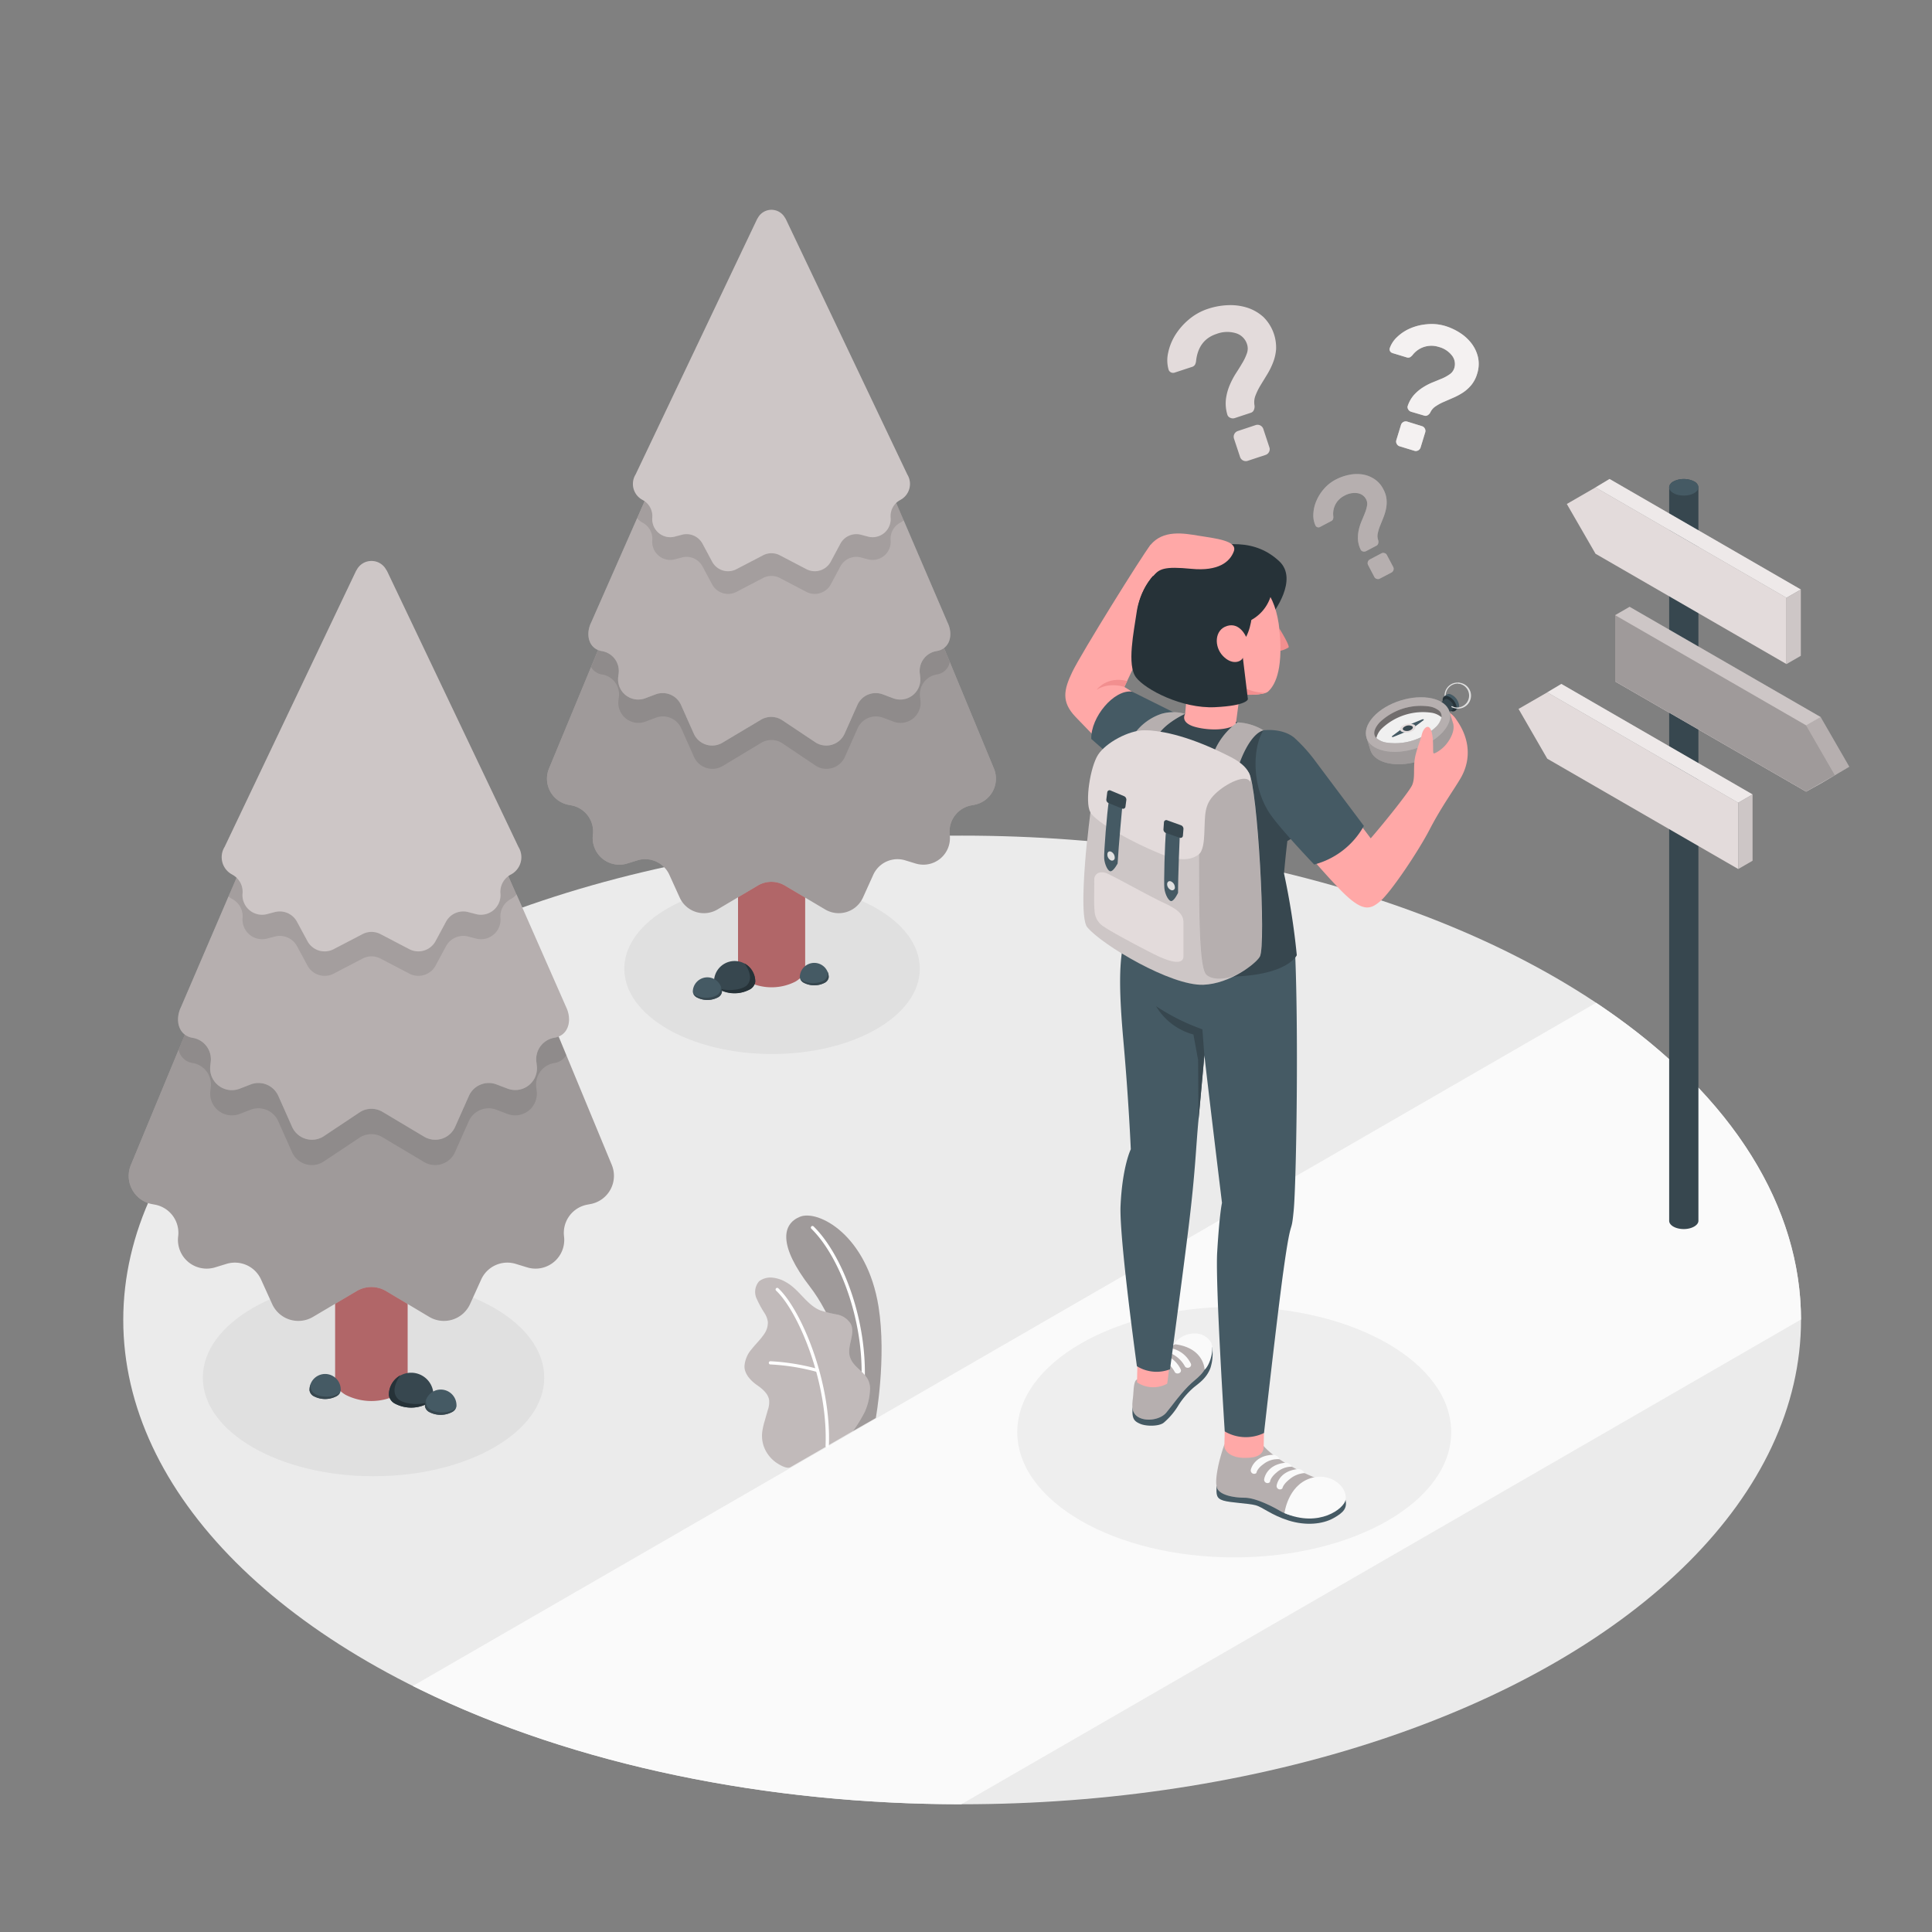 <svg xmlns="http://www.w3.org/2000/svg" viewBox="0 0 500 500"><rect x="0" y="0" width="500" height="500" fill="#808080" stroke="none"/><g id="freepik--Floor--inject-38"><g id="freepik--floor--inject-38"><ellipse id="freepik--floor--inject-38" cx="249" cy="341.6" rx="217.1" ry="125.34" style="fill:#ebebeb"></ellipse><path id="freepik--Road--inject-38" d="M466.1,341.48c-.05-28.74-17.12-57.47-51.2-80.73l-1.83-1.23L106.83,436.33h0l1.89.93C149,457,198.9,466.91,248.78,466.94Z" style="fill:#fafafa"></path></g></g><g id="freepik--Shadows--inject-38"><ellipse id="freepik--Shadow--inject-38" cx="199.81" cy="250.7" rx="38.24" ry="22.08" style="fill:#e0e0e0"></ellipse><ellipse id="freepik--shadow--inject-38" cx="319.42" cy="370.63" rx="56.15" ry="32.42" style="opacity:0.05"></ellipse><ellipse id="freepik--shadow--inject-38" cx="96.67" cy="356.54" rx="44.18" ry="25.51" style="fill:#e0e0e0"></ellipse></g><g id="freepik--Trees--inject-38"><g id="freepik--Pine--inject-38"><path d="M191,143.5v107c0,1.28.85,2.57,2.55,3.55a13.62,13.62,0,0,0,12.28,0c1.7-1,2.55-2.27,2.55-3.55v-107Z" style="fill:#b16668"></path><path d="M257.21,198.86,203.4,68.9h-7.5l-53.82,130a6.89,6.89,0,0,0,5,9.38l.88.17a6.87,6.87,0,0,1,5.48,7.6h0a6.89,6.89,0,0,0,8.85,7.43l2.66-.82a6.87,6.87,0,0,1,8.28,3.73l2.68,5.9a6.88,6.88,0,0,0,9.77,3.08l10.44-6.19a6.85,6.85,0,0,1,7,0l10.44,6.19a6.88,6.88,0,0,0,9.77-3.08l2.67-5.9a6.88,6.88,0,0,1,8.29-3.73l2.66.81a6.87,6.87,0,0,0,8.84-7.42h0a6.89,6.89,0,0,1,5.49-7.6l.88-.17A6.88,6.88,0,0,0,257.21,198.86Z" style="fill:#E3DBDB"></path><path d="M257.21,198.86,203.4,68.9h-7.5l-53.82,130a6.89,6.89,0,0,0,5,9.38l.88.17a6.87,6.87,0,0,1,5.48,7.6h0a6.89,6.89,0,0,0,8.85,7.43l2.66-.82a6.87,6.87,0,0,1,8.28,3.73l2.68,5.9a6.88,6.88,0,0,0,9.77,3.08l10.44-6.19a6.85,6.85,0,0,1,7,0l10.44,6.19a6.88,6.88,0,0,0,9.77-3.08l2.67-5.9a6.88,6.88,0,0,1,8.29-3.73l2.66.81a6.87,6.87,0,0,0,8.84-7.42h0a6.89,6.89,0,0,1,5.49-7.6l.88-.17A6.88,6.88,0,0,0,257.21,198.86Z" style="opacity:0.3"></path><path d="M189.89,83.42l6-13.66h7.5l9.94,23.15,32.48,78.43a4,4,0,0,1-3.39,3.22h0a5.2,5.2,0,0,0-4.32,5.73l.11,1a5.19,5.19,0,0,1-7,5.46l-2.66-1a5.2,5.2,0,0,0-6.6,2.74l-3.3,7.41a5.22,5.22,0,0,1-7.42,2.35l-8.92-6a5.2,5.2,0,0,0-5.33,0l-9.95,6a5.22,5.22,0,0,1-7.42-2.35l-3.3-7.41a5.2,5.2,0,0,0-6.6-2.74l-2.66,1a5.2,5.2,0,0,1-7-5.46l.12-1a5.2,5.2,0,0,0-4.32-5.73,3.92,3.92,0,0,1-2.88-1.92Z" style="opacity:0.1"></path><path d="M245.21,161.08,203.4,63.71h-7.5L153,161.08c-1.54,3.13-.66,6.86,2.79,7.43a5.2,5.2,0,0,1,4.32,5.73l-.12,1a5.21,5.21,0,0,0,7,5.47l2.66-1a5.2,5.2,0,0,1,6.6,2.74l3.3,7.41a5.2,5.2,0,0,0,7.42,2.35l9.95-5.94a5.2,5.2,0,0,1,5.33,0l8.92,5.94a5.2,5.2,0,0,0,7.42-2.35l3.3-7.41a5.2,5.2,0,0,1,6.6-2.74l2.66,1a5.2,5.2,0,0,0,7-5.47l-.11-1a5.21,5.21,0,0,1,4.32-5.74h0C245.88,167.94,246.76,164.21,245.21,161.08Z" style="fill:#E3DBDB"></path><path d="M245.21,161.08,203.4,63.71h-7.5L153,161.08c-1.54,3.13-.66,6.86,2.79,7.43a5.2,5.2,0,0,1,4.32,5.73l-.12,1a5.21,5.21,0,0,0,7,5.47l2.66-1a5.2,5.2,0,0,1,6.6,2.74l3.3,7.41a5.2,5.2,0,0,0,7.42,2.35l9.95-5.94a5.2,5.2,0,0,1,5.33,0l8.92,5.94a5.2,5.2,0,0,0,7.42-2.35l3.3-7.41a5.2,5.2,0,0,1,6.6-2.74l2.66,1a5.2,5.2,0,0,0,7-5.47l-.11-1a5.21,5.21,0,0,1,4.32-5.74h0C245.88,167.94,246.76,164.21,245.21,161.08Z" style="opacity:0.2"></path><path d="M195.9,63.71h7.5l30.47,70.95a4.25,4.25,0,0,1-.77.54l-.23.13a4.72,4.72,0,0,0-2.38,4.49h0a4.68,4.68,0,0,1-5.86,4.93l-1.82-.48a4.68,4.68,0,0,0-5.32,2.32L215,151.24a4.7,4.7,0,0,1-6.3,1.94l-6.88-3.6a4.69,4.69,0,0,0-4.34,0l-6.88,3.6a4.7,4.7,0,0,1-6.3-1.94l-2.49-4.65a4.69,4.69,0,0,0-5.33-2.32l-1.81.48a4.68,4.68,0,0,1-5.86-4.93,4.69,4.69,0,0,0-2.38-4.48l-.23-.13a4.73,4.73,0,0,1-1.29-1.09Z" style="opacity:0.1"></path><path d="M234.8,122.78,203.37,56.71l-.25-.4a4,4,0,0,0-6.94,0l-.25.41L164.5,122.78a4.68,4.68,0,0,0,1.7,6.55l.23.13a4.7,4.7,0,0,1,2.38,4.48,4.68,4.68,0,0,0,5.86,4.93l1.81-.48a4.7,4.7,0,0,1,5.33,2.32l2.49,4.65a4.69,4.69,0,0,0,6.3,1.94l6.88-3.59a4.69,4.69,0,0,1,4.34,0l6.88,3.59a4.69,4.69,0,0,0,6.3-1.94l2.49-4.65a4.69,4.69,0,0,1,5.32-2.32l1.82.48a4.68,4.68,0,0,0,5.86-4.93h0a4.7,4.7,0,0,1,2.38-4.48l.23-.13A4.68,4.68,0,0,0,234.8,122.78Z" style="fill:#E3DBDB"></path><path d="M234.8,122.78,203.37,56.71l-.25-.4a4,4,0,0,0-6.94,0l-.25.41L164.5,122.78a4.68,4.68,0,0,0,1.7,6.55l.23.13a4.7,4.7,0,0,1,2.38,4.48,4.68,4.68,0,0,0,5.86,4.93l1.81-.48a4.7,4.7,0,0,1,5.33,2.32l2.49,4.65a4.69,4.69,0,0,0,6.3,1.94l6.88-3.59a4.69,4.69,0,0,1,4.34,0l6.88,3.59a4.69,4.69,0,0,0,6.3-1.94l2.49-4.65a4.69,4.69,0,0,1,5.32-2.32l1.82.48a4.68,4.68,0,0,0,5.86-4.93h0a4.7,4.7,0,0,1,2.38-4.48l.23-.13A4.68,4.68,0,0,0,234.8,122.78Z" style="opacity:0.1"></path><path d="M195.46,253.82a5.34,5.34,0,0,0-10.67,0v.3a2.73,2.73,0,0,0,1.56,2,8.37,8.37,0,0,0,7.55,0,2.75,2.75,0,0,0,1.56-2v-.3Z" style="fill:#37474f"></path><path d="M193.9,256.15a2.75,2.75,0,0,0,1.56-2v-.3a5.33,5.33,0,0,0-2.78-4.53c0,.06,2.66,3.35.72,5.55-1.34,1.52-6,1.8-8,.6a3.61,3.61,0,0,0,.92.71A8.37,8.37,0,0,0,193.9,256.15Z" style="fill:#263238"></path><path d="M186.83,256.51a3.77,3.77,0,0,0-7.53,0v.21a1.93,1.93,0,0,0,1.1,1.43,5.89,5.89,0,0,0,5.33,0,1.93,1.93,0,0,0,1.1-1.43.41.41,0,0,0,0-.11A.34.34,0,0,0,186.83,256.51Z" style="fill:#455a64"></path><path d="M185.73,258.15a1.93,1.93,0,0,0,1.1-1.43.41.41,0,0,0,0-.11.34.34,0,0,0,0-.1,3.71,3.71,0,0,0-.25-1.25c.09,1.61-.67,2.59-3.05,2.9s-3.94-.71-4.14-1.08a2.14,2.14,0,0,0,1,1.07A5.89,5.89,0,0,0,185.73,258.15Z" style="fill:#37474f"></path><path d="M214.46,252.74a3.74,3.74,0,0,0-7.47,0,.34.34,0,0,0,0,.1.41.41,0,0,0,0,.11,1.88,1.88,0,0,0,1.09,1.42,5.87,5.87,0,0,0,5.29,0,1.91,1.91,0,0,0,1.09-1.42v-.21Z" style="fill:#455a64"></path><path d="M213.37,254.37a1.91,1.91,0,0,0,1.09-1.42v-.21a3.6,3.6,0,0,0-.25-1.24c.09,1.6-.67,2.57-3,2.87s-3.91-.7-4.11-1.06a2.16,2.16,0,0,0,1,1.06A5.87,5.87,0,0,0,213.37,254.37Z" style="fill:#37474f"></path></g><g id="freepik--pine--inject-38"><path d="M105.5,241.57V357.16c0,1.39-.92,2.78-2.75,3.84a14.72,14.72,0,0,1-13.28,0c-1.83-1.06-2.74-2.45-2.74-3.84V241.57Z" style="fill:#b16668"></path><path d="M33.91,301.4,92.06,161h8.1l58.16,140.46a7.43,7.43,0,0,1-5.42,10.13l-1,.19a7.44,7.44,0,0,0-5.93,8.21h0a7.43,7.43,0,0,1-9.56,8l-2.87-.88a7.43,7.43,0,0,0-9,4l-2.89,6.38a7.43,7.43,0,0,1-10.56,3.32L99.9,334.12a7.46,7.46,0,0,0-7.58,0L81,340.81a7.43,7.43,0,0,1-10.56-3.32l-2.89-6.38a7.43,7.43,0,0,0-9-4l-2.88.88a7.43,7.43,0,0,1-9.56-8h0a7.42,7.42,0,0,0-5.92-8.21l-1-.19A7.43,7.43,0,0,1,33.91,301.4Z" style="fill:#E3DBDB"></path><path d="M33.91,301.4,92.06,161h8.1l58.16,140.46a7.43,7.43,0,0,1-5.42,10.13l-1,.19a7.44,7.44,0,0,0-5.93,8.21h0a7.43,7.43,0,0,1-9.56,8l-2.87-.88a7.43,7.43,0,0,0-9,4l-2.89,6.38a7.43,7.43,0,0,1-10.56,3.32L99.9,334.12a7.46,7.46,0,0,0-7.58,0L81,340.81a7.43,7.43,0,0,1-10.56-3.32l-2.89-6.38a7.43,7.43,0,0,0-9-4l-2.88.88a7.43,7.43,0,0,1-9.56-8h0a7.42,7.42,0,0,0-5.92-8.21l-1-.19A7.43,7.43,0,0,1,33.91,301.4Z" style="opacity:0.3"></path><path d="M106.66,176.64l-6.5-14.76h-8.1l-10.74,25-35.1,84.76a4.32,4.32,0,0,0,3.66,3.47h0a5.63,5.63,0,0,1,4.67,6.2l-.12,1.08a5.62,5.62,0,0,0,7.58,5.9l2.87-1.1a5.63,5.63,0,0,1,7.14,3l3.56,8a5.61,5.61,0,0,0,8,2.54l9.65-6.42a5.6,5.6,0,0,1,5.75,0l10.77,6.42a5.62,5.62,0,0,0,8-2.54l3.56-8a5.63,5.63,0,0,1,7.14-3l2.87,1.1a5.62,5.62,0,0,0,7.58-5.9l-.12-1.08a5.63,5.63,0,0,1,4.67-6.2,4.22,4.22,0,0,0,3.11-2.07Z" style="opacity:0.1"></path><path d="M46.87,260.56,92.06,155.34h8.1l46.32,105.22c1.66,3.39.71,7.42-3,8a5.63,5.63,0,0,0-4.67,6.2l.12,1.07a5.62,5.62,0,0,1-7.58,5.9l-2.87-1.09a5.63,5.63,0,0,0-7.14,3l-3.56,8a5.63,5.63,0,0,1-8,2.54L99,287.75a5.6,5.6,0,0,0-5.75,0l-9.65,6.43a5.63,5.63,0,0,1-8-2.54l-3.56-8a5.63,5.63,0,0,0-7.14-3L62,281.76a5.62,5.62,0,0,1-7.58-5.9l.12-1.08a5.62,5.62,0,0,0-4.67-6.19h0C46.16,268,45.2,263.94,46.87,260.56Z" style="fill:#E3DBDB"></path><path d="M46.87,260.56,92.06,155.34h8.1l46.32,105.22c1.66,3.39.71,7.42-3,8a5.63,5.63,0,0,0-4.67,6.2l.12,1.07a5.62,5.62,0,0,1-7.58,5.9l-2.87-1.09a5.63,5.63,0,0,0-7.14,3l-3.56,8a5.63,5.63,0,0,1-8,2.54L99,287.75a5.6,5.6,0,0,0-5.75,0l-9.65,6.43a5.63,5.63,0,0,1-8-2.54l-3.56-8a5.63,5.63,0,0,0-7.14-3L62,281.76a5.62,5.62,0,0,1-7.58-5.9l.12-1.08a5.62,5.62,0,0,0-4.67-6.19h0C46.16,268,45.2,263.94,46.87,260.56Z" style="opacity:0.2"></path><path d="M100.16,155.34h-8.1L59.13,232a4.92,4.92,0,0,0,.83.58l.25.14a5.06,5.06,0,0,1,2.57,4.85h0a5.07,5.07,0,0,0,6.34,5.33l2-.52a5.05,5.05,0,0,1,5.75,2.5l2.7,5a5.05,5.05,0,0,0,6.8,2.09l7.44-3.88a5,5,0,0,1,4.69,0l7.43,3.88a5.07,5.07,0,0,0,6.81-2.09l2.69-5a5.07,5.07,0,0,1,5.76-2.5l2,.52a5.06,5.06,0,0,0,6.33-5.33,5.07,5.07,0,0,1,2.57-4.84l.26-.15a4.75,4.75,0,0,0,1.38-1.17Z" style="opacity:0.1"></path><path d="M58.13,219.18l34-71.4.26-.43a4.32,4.32,0,0,1,7.5,0l.28.44,34,71.39a5.07,5.07,0,0,1-1.83,7.08l-.26.14a5.07,5.07,0,0,0-2.57,4.84,5.06,5.06,0,0,1-6.33,5.33l-2-.52a5.07,5.07,0,0,0-5.76,2.5l-2.69,5a5.07,5.07,0,0,1-6.81,2.09l-7.43-3.88a5,5,0,0,0-4.69,0l-7.44,3.88a5.05,5.05,0,0,1-6.8-2.09l-2.7-5a5.05,5.05,0,0,0-5.75-2.5l-2,.52a5.07,5.07,0,0,1-6.34-5.33h0a5,5,0,0,0-2.57-4.84l-.25-.15A5.06,5.06,0,0,1,58.13,219.18Z" style="fill:#E3DBDB"></path><path d="M58.13,219.18l34-71.4.26-.43a4.32,4.32,0,0,1,7.5,0l.28.44,34,71.39a5.07,5.07,0,0,1-1.83,7.08l-.26.14a5.07,5.07,0,0,0-2.57,4.84,5.06,5.06,0,0,1-6.33,5.33l-2-.52a5.07,5.07,0,0,0-5.76,2.5l-2.69,5a5.07,5.07,0,0,1-6.81,2.09l-7.43-3.88a5,5,0,0,0-4.69,0l-7.44,3.88a5.05,5.05,0,0,1-6.8-2.09l-2.7-5a5.05,5.05,0,0,0-5.75-2.5l-2,.52a5.07,5.07,0,0,1-6.34-5.33h0a5,5,0,0,0-2.57-4.84l-.25-.15A5.06,5.06,0,0,1,58.13,219.18Z" style="opacity:0.1"></path><path d="M100.64,360.79a5.77,5.77,0,0,1,11.53,0v.32a3,3,0,0,1-1.68,2.2,9,9,0,0,1-8.16,0,3,3,0,0,1-1.69-2.2v-.32Z" style="fill:#37474f"></path><path d="M102.33,363.31a3,3,0,0,1-1.69-2.2v-.32a5.76,5.76,0,0,1,3-4.89c0,.05-2.87,3.61-.77,6,1.45,1.64,6.43,1.94,8.61.65a4.79,4.79,0,0,1-1,.77A9,9,0,0,1,102.33,363.31Z" style="fill:#263238"></path><path d="M110,363.69a4.07,4.07,0,0,1,8.14,0,.45.45,0,0,1,0,.11.49.49,0,0,1,0,.12,2.07,2.07,0,0,1-1.19,1.55,6.36,6.36,0,0,1-5.76,0,2.12,2.12,0,0,1-1.19-1.55v-.23Z" style="fill:#455a64"></path><path d="M111.15,365.47a2.12,2.12,0,0,1-1.19-1.55v-.23a4.06,4.06,0,0,1,.28-1.35c-.1,1.75.72,2.8,3.3,3.13s4.25-.76,4.47-1.16a2.33,2.33,0,0,1-1.1,1.16A6.36,6.36,0,0,1,111.15,365.47Z" style="fill:#37474f"></path><path d="M80.11,359.62a4,4,0,0,1,8.07,0,.61.61,0,0,1,0,.22A2,2,0,0,1,87,361.38a6.31,6.31,0,0,1-5.71,0,2.07,2.07,0,0,1-1.18-1.54.61.61,0,0,1,0-.22Z" style="fill:#455a64"></path><path d="M81.29,361.38a2.07,2.07,0,0,1-1.18-1.54.61.61,0,0,1,0-.22,3.9,3.9,0,0,1,.27-1.34c-.1,1.73.72,2.78,3.27,3.11s4.22-.76,4.44-1.16A2.33,2.33,0,0,1,87,361.38,6.31,6.31,0,0,1,81.29,361.38Z" style="fill:#37474f"></path></g><g id="freepik--Plants--inject-38"><path d="M220.8,370.33l5.86-3.35s2.81-15.48.71-28.79c-3-18.71-15.69-25.16-20.32-23.3s-5.71,7.4,2.64,18.21C214.62,339.48,221,353,220.8,370.33Z" style="fill:#E3DBDB"></path><path d="M220.8,370.33l5.86-3.35s2.81-15.48.71-28.79c-3-18.71-15.69-25.16-20.32-23.3s-5.71,7.4,2.64,18.21C214.62,339.48,221,353,220.8,370.33Z" style="opacity:0.3"></path><path d="M222.93,362.9h-.06a.42.42,0,0,1-.36-.47c2.42-17.52-4.62-36.71-12.54-44.44a.42.42,0,0,1,0-.59.41.41,0,0,1,.59,0c8.06,7.88,15.24,27.38,12.78,45.16A.43.43,0,0,1,222.93,362.9Z" style="fill:#fff"></path><path d="M204.55,379.71c-.92.54-2.83-.63-3.56-1.12a8.79,8.79,0,0,1-2.94-3.37,8.25,8.25,0,0,1-.73-5,18.43,18.43,0,0,1,.63-2.64c.24-.86.49-1.71.73-2.57a6.38,6.38,0,0,0,.38-2.59c-.22-1.75-1.78-3-3.2-4s-3.2-2.72-3.19-4.83a7.47,7.47,0,0,1,1.86-4.43c1-1.28,2.21-2.41,3.13-3.76a5.19,5.19,0,0,0,1.06-3.28,5.63,5.63,0,0,0-.71-2.05,28.89,28.89,0,0,1-2.25-4.11,4.17,4.17,0,0,1,.71-4.38,4.87,4.87,0,0,1,3.64-.9,8.36,8.36,0,0,1,3.38,1.19c3.35,1.86,5.27,5.84,8.83,7.27a32.89,32.89,0,0,0,4.3,1.05,5.34,5.34,0,0,1,3.56,2.44c1.3,2.61-1.12,5.82-.2,8.59.81,2.45,3.19,3.39,4.53,5.6a5.23,5.23,0,0,1,.62,3.21,15.5,15.5,0,0,1-1.35,5.42,38,38,0,0,1-3,4.89C220.75,370.38,204.7,379.63,204.55,379.71Z" style="fill:#E3DBDB"></path><path d="M204.55,379.71c-.92.54-2.83-.63-3.56-1.12a8.79,8.79,0,0,1-2.94-3.37,8.25,8.25,0,0,1-.73-5,18.43,18.43,0,0,1,.63-2.64c.24-.86.49-1.71.73-2.57a6.38,6.38,0,0,0,.38-2.59c-.22-1.75-1.78-3-3.2-4s-3.2-2.72-3.19-4.83a7.47,7.47,0,0,1,1.86-4.43c1-1.28,2.21-2.41,3.13-3.76a5.19,5.19,0,0,0,1.06-3.28,5.63,5.63,0,0,0-.71-2.05,28.89,28.89,0,0,1-2.25-4.11,4.17,4.17,0,0,1,.71-4.38,4.87,4.87,0,0,1,3.64-.9,8.36,8.36,0,0,1,3.38,1.19c3.35,1.86,5.27,5.84,8.83,7.27a32.89,32.89,0,0,0,4.3,1.05,5.34,5.34,0,0,1,3.56,2.44c1.3,2.61-1.12,5.82-.2,8.59.81,2.45,3.19,3.39,4.53,5.6a5.23,5.23,0,0,1,.62,3.21,15.5,15.5,0,0,1-1.35,5.42,38,38,0,0,1-3,4.89C220.75,370.38,204.7,379.63,204.55,379.71Z" style="opacity:0.15"></path><path d="M214.06,374.65h0a.43.43,0,0,1-.41-.44c.69-16.58-7.12-34.88-12.8-40.2a.41.41,0,0,1,0-.59.42.42,0,0,1,.59,0c5.8,5.43,13.77,24,13.07,40.85A.43.43,0,0,1,214.06,374.65Z" style="fill:#fff"></path><path d="M211.58,355.06a.32.32,0,0,1-.13,0,56.28,56.28,0,0,0-12-1.94.42.42,0,1,1,0-.83,57.29,57.29,0,0,1,12.24,2,.44.44,0,0,1,.28.53A.42.42,0,0,1,211.58,355.06Z" style="fill:#fff"></path></g></g><g id="freepik--Signals--inject-38"><g id="freepik--Signal--inject-38"><path d="M439.55,126.11a1.91,1.91,0,0,0-1.1-1.51,6,6,0,0,0-5.36,0,1.92,1.92,0,0,0-1.11,1.51h0V315.94c0,1.18,1.69,2.14,3.78,2.14s3.79-1,3.79-2.14h0V126.11Z" style="fill:#37474f"></path><ellipse cx="435.76" cy="126.11" rx="3.79" ry="2.15" style="fill:#455a64"></ellipse><polygon points="478.59 198.43 471.16 185.55 421.74 157.04 418 159.2 418 176.36 467.42 204.87 471.23 202.77 478.59 198.43" style="fill:#E3DBDB"></polygon><polygon points="418 159.2 467.42 187.71 474.85 200.58 467.42 204.87 418 176.36 418 159.2" style="fill:#E3DBDB"></polygon><g style="opacity:0.3"><polygon points="418 159.2 467.42 187.71 474.87 200.62 467.42 204.87 418 176.36 418 159.2"></polygon></g><polygon points="471.16 185.55 467.42 187.71 418 159.2 421.74 157.04 471.16 185.55" style="opacity:0.1"></polygon><polygon points="467.42 187.71 471.16 185.55 478.59 198.43 474.87 200.62 467.42 187.71" style="opacity:0.2"></polygon><polygon points="462.34 154.7 412.92 126.14 405.49 130.43 412.92 143.31 462.34 171.86 462.34 154.7" style="fill:#E3DBDB"></polygon><polygon points="412.92 126.14 416.55 123.96 466.05 152.56 462.34 154.7 412.92 126.14" style="fill:#E3DBDB"></polygon><g style="opacity:0.4"><polygon points="412.92 126.14 416.55 123.96 466.05 152.56 462.34 154.7 412.92 126.14" style="fill:#fff"></polygon></g><polygon points="466.05 169.72 462.34 171.86 462.34 154.7 466.05 152.56 466.05 169.72" style="fill:#E3DBDB"></polygon><polygon points="466.05 169.72 462.34 171.86 462.34 154.7 466.05 152.56 466.05 169.72" style="opacity:0.1"></polygon><polygon points="449.85 207.74 400.43 179.18 393 183.47 400.43 196.35 449.85 224.9 449.85 207.74" style="fill:#E3DBDB"></polygon><polygon points="400.43 179.18 404.07 177 453.56 205.6 449.85 207.74 400.43 179.18" style="fill:#E3DBDB"></polygon><g style="opacity:0.4"><polygon points="400.43 179.18 404.07 177 453.56 205.6 449.85 207.74 400.43 179.18" style="fill:#fff"></polygon></g><polygon points="453.56 222.76 449.85 224.9 449.85 207.74 453.56 205.6 453.56 222.76" style="fill:#E3DBDB"></polygon><polygon points="453.56 222.76 449.85 224.9 449.85 207.74 453.56 205.6 453.56 222.76" style="opacity:0.1"></polygon></g></g><g id="freepik--question-marks--inject-38"><g id="freepik--question-marks--inject-38"><path d="M312.66,79.91a18.53,18.53,0,0,1,5.19-.93,14.3,14.3,0,0,1,5,.67A11.38,11.38,0,0,1,327,82.07a11.11,11.11,0,0,1,3.25,8.31,11.9,11.9,0,0,1-.79,3.45,18.9,18.9,0,0,1-1.53,3.09c-.6,1-1.17,1.91-1.7,2.79a16,16,0,0,0-1.3,2.63,4.72,4.72,0,0,0-.27,2.55,2.18,2.18,0,0,1-.15,1.19,1.26,1.26,0,0,1-.83.76l-4.12,1.36a1.57,1.57,0,0,1-1.2-.09,1.27,1.27,0,0,1-.75-.89,10,10,0,0,1-.33-4,13.79,13.79,0,0,1,.95-3.5,20.22,20.22,0,0,1,1.62-3.1q.94-1.44,1.71-2.76a13,13,0,0,0,1.16-2.49,3.61,3.61,0,0,0,0-2.32,4.3,4.3,0,0,0-2.86-2.81,7.76,7.76,0,0,0-5.05.19q-4.6,1.52-5.25,6.85a3,3,0,0,1-.28,1.08,1.4,1.4,0,0,1-.9.63L304,96.43a1.23,1.23,0,0,1-.94-.05,1.18,1.18,0,0,1-.64-.75,8.79,8.79,0,0,1-.12-4.26,14.23,14.23,0,0,1,1.8-4.57,17,17,0,0,1,3.53-4.08A14.8,14.8,0,0,1,312.66,79.91ZM325,110a1.57,1.57,0,0,1,1.94,1l1.58,4.78a1.49,1.49,0,0,1-.09,1.17,1.52,1.52,0,0,1-.89.78l-4.66,1.54a1.57,1.57,0,0,1-1.95-1l-1.58-4.77a1.56,1.56,0,0,1,1-1.95Z" style="fill:#E3DBDB"></path><path d="M345.69,124.11a13,13,0,0,1,3.44-1.22,9.88,9.88,0,0,1,3.46-.11,7.78,7.78,0,0,1,3.09,1.19A6.79,6.79,0,0,1,358,126.6a7,7,0,0,1,.84,2.66,8.52,8.52,0,0,1-.14,2.43A13.39,13.39,0,0,1,358,134l-.84,2.09a11.87,11.87,0,0,0-.59,1.94,3.2,3.2,0,0,0,.11,1.77,1.47,1.47,0,0,1,0,.83.89.89,0,0,1-.48.61l-2.65,1.39a1.13,1.13,0,0,1-.83.08.86.86,0,0,1-.61-.53,6.8,6.8,0,0,1-.68-2.69,9.71,9.71,0,0,1,.25-2.49,13.37,13.37,0,0,1,.76-2.29c.31-.73.59-1.42.85-2.08a9.18,9.18,0,0,0,.51-1.82,2.61,2.61,0,0,0-.25-1.59,3,3,0,0,0-2.27-1.59,5.37,5.37,0,0,0-3.42.7,5.18,5.18,0,0,0-2.8,5.26,2,2,0,0,1-.07.77,1,1,0,0,1-.54.53l-2.83,1.49a.86.86,0,0,1-.65.07.83.83,0,0,1-.52-.44,6.15,6.15,0,0,1-.56-2.89,9.65,9.65,0,0,1,.71-3.31,11.57,11.57,0,0,1,1.94-3.18A10.34,10.34,0,0,1,345.69,124.11Zm11.81,19.1a1,1,0,0,1,.82-.07,1,1,0,0,1,.62.52l1.62,3.07a1.08,1.08,0,0,1,.07.81,1.09,1.09,0,0,1-.52.63l-3,1.57a1,1,0,0,1-.81.07,1,1,0,0,1-.63-.51l-1.61-3.08a1.07,1.07,0,0,1,.44-1.43Z" style="fill:#E3DBDB"></path><g style="opacity:0.2"><path d="M345.69,124.11a13,13,0,0,1,3.44-1.22,9.88,9.88,0,0,1,3.46-.11,7.78,7.78,0,0,1,3.09,1.19A6.79,6.79,0,0,1,358,126.6a7,7,0,0,1,.84,2.66,8.52,8.52,0,0,1-.14,2.43A13.39,13.39,0,0,1,358,134l-.84,2.09a11.87,11.87,0,0,0-.59,1.94,3.2,3.2,0,0,0,.11,1.77,1.47,1.47,0,0,1,0,.83.89.89,0,0,1-.48.61l-2.65,1.39a1.13,1.13,0,0,1-.83.08.86.86,0,0,1-.61-.53,6.8,6.8,0,0,1-.68-2.69,9.71,9.71,0,0,1,.25-2.49,13.37,13.37,0,0,1,.76-2.29c.31-.73.59-1.42.85-2.08a9.18,9.18,0,0,0,.51-1.82,2.61,2.61,0,0,0-.25-1.59,3,3,0,0,0-2.27-1.59,5.37,5.37,0,0,0-3.42.7,5.18,5.18,0,0,0-2.8,5.26,2,2,0,0,1-.07.77,1,1,0,0,1-.54.53l-2.83,1.49a.86.86,0,0,1-.65.07.83.83,0,0,1-.52-.44,6.15,6.15,0,0,1-.56-2.89,9.65,9.65,0,0,1,.71-3.31,11.57,11.57,0,0,1,1.94-3.18A10.34,10.34,0,0,1,345.69,124.11Zm11.81,19.1a1,1,0,0,1,.82-.07,1,1,0,0,1,.62.52l1.62,3.07a1.08,1.08,0,0,1,.07.81,1.09,1.09,0,0,1-.52.63l-3,1.57a1,1,0,0,1-.81.07,1,1,0,0,1-.63-.51l-1.61-3.08a1.07,1.07,0,0,1,.44-1.43Z"></path></g><path d="M368,110.29a1.21,1.21,0,0,1,.74.61,1.24,1.24,0,0,1,.1,1l-1.2,3.93a1.29,1.29,0,0,1-1.58.84l-3.84-1.17a1.23,1.23,0,0,1-.74-.62,1.2,1.2,0,0,1-.1-1l1.2-3.93a1.23,1.23,0,0,1,.62-.74,1.24,1.24,0,0,1,1-.1Zm6-25.93a15.2,15.2,0,0,1,3.91,1.83,11.55,11.55,0,0,1,3,2.8,9.34,9.34,0,0,1,1.62,3.57,8.23,8.23,0,0,1-.24,4.15,8.34,8.34,0,0,1-1.51,2.93,10.08,10.08,0,0,1-2.15,1.94,16.63,16.63,0,0,1-2.49,1.34L373.66,104a12.33,12.33,0,0,0-2.1,1.14,3.75,3.75,0,0,0-1.39,1.58,1.77,1.77,0,0,1-.66.72,1,1,0,0,1-.91.12l-3.4-1a1.29,1.29,0,0,1-.76-.62,1.06,1.06,0,0,1-.08-1,8.26,8.26,0,0,1,1.67-2.83,11.29,11.29,0,0,1,2.29-1.89,15.31,15.31,0,0,1,2.55-1.3c.87-.35,1.68-.7,2.44-1a11.11,11.11,0,0,0,1.95-1.11,3,3,0,0,0,1.11-1.55,3.53,3.53,0,0,0-.58-3.22,6.33,6.33,0,0,0-3.46-2.26,6.15,6.15,0,0,0-6.75,2.09,2.71,2.71,0,0,1-.69.6,1.23,1.23,0,0,1-.91,0l-3.62-1.1a1.12,1.12,0,0,1-.61-.48,1,1,0,0,1-.07-.81,7.2,7.2,0,0,1,1.94-2.9,11.44,11.44,0,0,1,3.36-2.2,13.79,13.79,0,0,1,4.28-1.06A12.26,12.26,0,0,1,374,84.36Z" style="fill:#E3DBDB"></path><g style="opacity:0.6"><path d="M368,110.29a1.21,1.21,0,0,1,.74.61,1.24,1.24,0,0,1,.1,1l-1.2,3.93a1.29,1.29,0,0,1-1.58.84l-3.84-1.17a1.23,1.23,0,0,1-.74-.62,1.2,1.2,0,0,1-.1-1l1.2-3.93a1.23,1.23,0,0,1,.62-.74,1.24,1.24,0,0,1,1-.1Zm6-25.93a15.2,15.2,0,0,1,3.91,1.83,11.55,11.55,0,0,1,3,2.8,9.34,9.34,0,0,1,1.62,3.57,8.23,8.23,0,0,1-.24,4.15,8.34,8.34,0,0,1-1.51,2.93,10.08,10.08,0,0,1-2.15,1.94,16.63,16.63,0,0,1-2.49,1.34L373.66,104a12.33,12.33,0,0,0-2.1,1.14,3.75,3.75,0,0,0-1.39,1.58,1.77,1.77,0,0,1-.66.72,1,1,0,0,1-.91.12l-3.4-1a1.29,1.29,0,0,1-.76-.62,1.06,1.06,0,0,1-.08-1,8.26,8.26,0,0,1,1.67-2.83,11.29,11.29,0,0,1,2.29-1.89,15.31,15.31,0,0,1,2.55-1.3c.87-.35,1.68-.7,2.44-1a11.11,11.11,0,0,0,1.95-1.11,3,3,0,0,0,1.11-1.55,3.53,3.53,0,0,0-.58-3.22,6.33,6.33,0,0,0-3.46-2.26,6.15,6.15,0,0,0-6.75,2.09,2.71,2.71,0,0,1-.69.6,1.23,1.23,0,0,1-.91,0l-3.62-1.1a1.12,1.12,0,0,1-.61-.48,1,1,0,0,1-.07-.81,7.2,7.2,0,0,1,1.94-2.9,11.44,11.44,0,0,1,3.36-2.2,13.79,13.79,0,0,1,4.28-1.06A12.26,12.26,0,0,1,374,84.36Z" style="fill:#fff"></path></g></g></g><g id="freepik--Character--inject-38"><g id="freepik--character--inject-38"><path d="M313.7,348.64a12,12,0,0,1-.44,5.39c-1.06,2.82-3.2,4.07-4.47,5.17a21.4,21.4,0,0,0-3.71,4.32,18.26,18.26,0,0,1-3.88,4.65c-1.2,1-4.52,1-6.11.32s-2.12-1.32-2-3.88,7.93-3.28,7.93-3.28Z" style="fill:#455a64"></path><path d="M294.28,357c-.67.24-.86,1.5-1,4-.12,1.9-1,4.66,1.62,5.91,2.09,1,5.47.44,6.94-1.33,1.82-2.19,3.06-4.13,5.65-6.81,2.25-2.32,4.56-3.07,5.63-7.77.69-3,.22-4.3-1.8-5.21-2.79-1.25-7.28,2.57-9.5,3.14C299.91,349.42,295,356.75,294.28,357Z" style="fill:#E3DBDB"></path><path d="M294.28,357c-.67.24-.86,1.5-1,4-.12,1.9-1,4.66,1.62,5.91,2.09,1,5.47.44,6.94-1.33,1.82-2.19,3.06-4.13,5.65-6.81,2.25-2.32,4.56-3.07,5.63-7.77.69-3,.22-4.3-1.8-5.21-2.79-1.25-7.28,2.57-9.5,3.14C299.91,349.42,295,356.75,294.28,357Z" style="opacity:0.2"></path><path d="M301.81,348.92l.38-.12a7.25,7.25,0,0,1,6,4.11c.36.84-.81,1.46-1.48.8a7.75,7.75,0,0,0-6-4.09A3.26,3.26,0,0,1,301.81,348.92Z" style="fill:#fafafa"></path><path d="M300,350.32a7.21,7.21,0,0,1,5.57,4.07c.36.83-.81,1.45-1.48.8a7.41,7.41,0,0,0-5-3.89C299.37,351,299.68,350.61,300,350.32Z" style="fill:#fafafa"></path><path d="M348.24,388.16c.39,2.14-.41,3.23-3.18,4.76s-7.1,2-11.6.58-6.63-3.43-8.5-3.94-6.53-.64-8.38-1.22-1.8-1.54-1.75-3.78Z" style="fill:#455a64"></path><path d="M316.87,373.82a51.23,51.23,0,0,0-1.46,5c-.42,1.86-1,5-.4,6.37s3.15,2.37,7.1,2.42c2.55,0,6.5,1.85,9.19,3.42s5.84,1.7,8.82,1.41c3.52-.35,7.2-2.31,7.79-3.75s.77-2.53-7.43-6.22c-.08,0-9.53-3.73-13.44-8.23Z" style="fill:#E3DBDB"></path><g style="opacity:0.2"><path d="M316.87,373.82a51.23,51.23,0,0,0-1.46,5c-.42,1.86-1,5-.4,6.37s3.15,2.37,7.1,2.42c2.55,0,6.5,1.85,9.19,3.42s5.84,1.7,8.82,1.41c3.52-.35,7.2-2.31,7.79-3.75s.77-2.53-7.43-6.22c-.08,0-9.53-3.73-13.44-8.23Z"></path></g><path d="M332.42,391.59s.85-7.09,6.66-9c5.26-1.73,9.73,2.22,9.16,5.57C347.85,390.42,341.4,395.42,332.42,391.59Z" style="fill:#fafafa"></path><path d="M337.65,381.23a6.73,6.73,0,0,0-4,1.67c-1.69,1.36-1.76,2.29-1.76,2.29a.87.87,0,0,1-1.49-.75s.46-3.57,5.19-4.21A1.94,1.94,0,0,1,337.65,381.23Z" style="fill:#fafafa"></path><path d="M334.38,379.58a5.88,5.88,0,0,0-4,1.5c-1.69,1.37-1.72,2.47-1.72,2.47a.87.87,0,0,1-1.49-.75s.45-3.58,5.18-4.21A1.92,1.92,0,0,1,334.38,379.58Z" style="fill:#fafafa"></path><path d="M331.14,377.65a5.89,5.89,0,0,0-4.1,1.22c-1.78,1.25-1.89,2.34-1.89,2.34a.88.88,0,0,1-1.44-.85s.71-3.53,5.47-3.85A1.92,1.92,0,0,1,331.14,377.65Z" style="fill:#fafafa"></path><path d="M294.36,352.93l-.1,4.82a7.55,7.55,0,0,0,7.78.36c.14-.29.63-5,.63-5Z" style="fill:#ffa8a7"></path><path d="M316.94,370.49s0,2.28-.08,3.59,1.47,3.28,5.47,3.22c2.8,0,4.78-.76,4.71-3.07l.07-3.33Z" style="fill:#ffa8a7"></path><path d="M290,312c.47-10.16,2.65-14.57,2.65-14.57s-.53-12.57-1.91-28c-2.1-23.45-.24-26.92,4.58-37.35,0,0,38.87-4.24,39.74,12.15,1.09,20.41.44,61.86-.25,69s-.54.54-2.58,15.08c-1.62,11.49-5.1,42.55-5.1,42.55a10.8,10.8,0,0,1-10.17-.41s-2.46-38.14-1.95-46.44c.61-10.13,1.24-12.7,1.24-12.7s-4-32.93-4.55-38.23c0,0-.83,9.45-1.52,16.64s-.76,13-2.57,27.84c-1.42,11.66-4.81,36.81-4.81,36.81a9.67,9.67,0,0,1-8.57-.8S289.61,320.17,290,312Z" style="fill:#455a64"></path><path d="M311.75,354.46s-.1-5.63-7.69-6.57l-.44.24a6.58,6.58,0,0,1,3.8-2.81c2.54-.63,4.52.06,5.81,1.8S313.09,353.39,311.75,354.46Z" style="fill:#fafafa"></path><path d="M311.68,273.12l-.5-6.73a54.54,54.54,0,0,1-12-6,16.13,16.13,0,0,0,9.68,7.34l1.21,6.61.1,15.45Z" style="fill:#37474f"></path><path d="M297.72,141.06c-2.13,2.66-17.88,28-20.18,32.77s-2.86,7.83.78,11.67c5.47,5.77,19.26,19.69,19.26,19.69l7.72-18.42-14.32-9,14-29.63Z" style="fill:#ffa8a7"></path><path d="M291,177.78s-3.92-1.38-7.19.74c0,0,2.58-3.64,7.92-2.27Z" style="fill:#f28f8f"></path><path d="M305.67,185.32,293,179c-4.67-.67-10.75,6.63-10.58,12.23l11.11,9.8Z" style="fill:#455a64"></path><path d="M307.51,175.93l-.8,8.81h0c-2,.62-1.63,3.41-.46,5.13l-.23,2.59,13,1.17,1.95-14.87Z" style="fill:#ffa8a7"></path><path d="M293.25,191.14c1.44-3.91,7.12-6.92,10.57-6.65l2.89.25c-.8,1.6.36,2.74,2.46,3.35,2.7.78,7.67,1.22,10.6-.51l.09-.75s5.53,1.58,7.16,2.19c4.58,1.72,6.09,2.61,10.83,14.92,2,5.27.78,10.73-4.68,13.71-.41,3.26-.87,8.39-.87,8.39a187.15,187.15,0,0,1,3.31,21.17s-2.88,6.53-22.83,5.43c-15.45-.85-22.64-8.67-22.64-8.67.38-3.79,2.78-9.84,7.7-21.26C292,206.29,291.11,197,293.25,191.14Z" style="fill:#37474f"></path><path d="M375.73,183h-.05a3.36,3.36,0,0,1,1.9-6.33.13.13,0,0,1,.12.15.12.12,0,0,1-.14.11,3.1,3.1,0,0,0-1.75,5.83.13.13,0,0,1,.05.18A.12.12,0,0,1,375.73,183Z" style="fill:#e0e0e0"></path><path d="M373.69,180.28l.76.94a3.89,3.89,0,0,0,1.42,1.76l.75.93.57-.45h0a1.1,1.1,0,0,0,.38-1.17,3.65,3.65,0,0,0-2.07-2.57,1.11,1.11,0,0,0-1.23.13h0Z" style="fill:#455a64"></path><path d="M375.45,184c1,.38,1.65-.16,1.49-1.2a3.67,3.67,0,0,0-2.08-2.56c-1-.38-1.64.16-1.48,1.2A3.65,3.65,0,0,0,375.45,184Z" style="fill:#263238"></path><path d="M372.93,181.76l2.09,2.59.89-.72h0a.81.81,0,0,0,.27-.84A2.61,2.61,0,0,0,374.7,181a.81.81,0,0,0-.88.08h0Z" style="fill:#37474f"></path><path d="M353.67,190.93l1,3.21h0v0h0c.51,1.57,2.06,2.82,4.52,3.36,5,1.09,11.74-1.05,15.16-4.79,1.7-1.86,2.25-3.77,1.77-5.35h0v0h0l-1-3.21-1.27.64a8.51,8.51,0,0,0-2.24-.81c-5-1.09-11.74,1.05-15.16,4.79a8.71,8.71,0,0,0-1.36,1.94Z" style="fill:#E3DBDB"></path><path d="M353.67,190.93l1,3.21h0v0h0c.51,1.57,2.06,2.82,4.52,3.36,5,1.09,11.74-1.05,15.16-4.79,1.7-1.86,2.25-3.77,1.77-5.35h0v0h0l-1-3.21-1.27.64a8.51,8.51,0,0,0-2.24-.81c-5-1.09-11.74,1.05-15.16,4.79a8.71,8.71,0,0,0-1.36,1.94Z" style="opacity:0.3"></path><path d="M376.88,183.36a3.38,3.38,0,0,1-1.2-.35.13.13,0,0,1-.05-.18.13.13,0,0,1,.18-.06,3,3,0,0,0,1.1.33,3.1,3.1,0,0,0,.65-6.16.12.12,0,0,1-.12-.14.13.13,0,0,1,.14-.12,3.36,3.36,0,1,1-.7,6.68Z" style="fill:#e0e0e0"></path><path d="M370.58,180.74c-4.95-1.1-11.74,1-15.17,4.79s-2.18,7.66,2.77,8.76,11.74-1.06,15.17-4.8S375.53,181.83,370.58,180.74Z" style="fill:#E3DBDB"></path><path d="M370.58,180.74c-4.95-1.1-11.74,1-15.17,4.79s-2.18,7.66,2.77,8.76,11.74-1.06,15.17-4.8S375.53,181.83,370.58,180.74Z" style="opacity:0.2"></path><path d="M357,187a15.41,15.41,0,0,1,13.09-4.14,5.24,5.24,0,0,1,2.36,1.08,1.83,1.83,0,0,1,.6,1.71,5.11,5.11,0,0,1-1.33,2.37,15.41,15.41,0,0,1-13.09,4.14,5.09,5.09,0,0,1-2.35-1.07l-.1-.09C354.88,189.64,356.32,187.76,357,187Z" style="fill:#E3DBDB"></path><path d="M357,187a15.41,15.41,0,0,1,13.09-4.14,5.24,5.24,0,0,1,2.36,1.08,1.83,1.83,0,0,1,.6,1.71,5.11,5.11,0,0,1-1.33,2.37,15.41,15.41,0,0,1-13.09,4.14,5.09,5.09,0,0,1-2.35-1.07l-.1-.09C354.88,189.64,356.32,187.76,357,187Z" style="opacity:0.5"></path><path d="M357.53,188.62a15.45,15.45,0,0,1,13.09-4.14,5.24,5.24,0,0,1,2.36,1.08l.09.09a5.11,5.11,0,0,1-1.33,2.37,15.41,15.41,0,0,1-13.09,4.14,5.09,5.09,0,0,1-2.35-1.07l-.1-.09A5.1,5.1,0,0,1,357.53,188.62Z" style="fill:#f0f0f0"></path><path d="M363.18,188.33l-2.89,2.16c-.23.17,0,.34.35.21l3.85-1.58Z" style="fill:#455a64"></path><path d="M365.51,188.55l2.89-2.16c.23-.17,0-.34-.35-.21l-3.85,1.58Z" style="fill:#455a64"></path><path d="M365.54,189.15a3.17,3.17,0,0,1-2.82.19c-.65-.39-.46-1.12.43-1.61a3.17,3.17,0,0,1,2.82-.19C366.62,187.93,366.43,188.66,365.54,189.15Z" style="fill:#E3DBDB"></path><path d="M365.11,188.9a2,2,0,0,1-1.81.12c-.43-.25-.3-.72.28-1a2,2,0,0,1,1.81-.12C365.82,188.11,365.69,188.58,365.11,188.9Z" style="fill:#37474f"></path><path d="M377,186.39a6.34,6.34,0,0,0-1.8-1.92l.83,2.64c.65,1.95-.77,4.51-2.18,6-.95,1-2.73,2.15-2.88,1.79-.2-.51.1-3-.41-5.26-.62-2.7-2.22-1.39-2.64.64-.23,1.11-1.43,3.94-1.77,6.09-.42,2.63.12,4.88-.67,6.78-.61,1.49-7,9.51-10.74,13.81-3.84-5.12-9-11.79-13.51-17.52-6.29-8.06-7.58-9.75-12.62-9.91-4,11.54,2.85,23.16,2.85,23.16s9.46,11.49,15.35,17.53c5.68,5.83,7.68,5.33,10.41,3S367,220.44,370,214.65s6.21-10.17,8-13.24C381,196.25,380.13,190.83,377,186.39Z" style="fill:#ffa8a7"></path><path d="M327,189s4.72-.67,7.91,1.88a41.08,41.08,0,0,1,5.43,6c4.41,5.9,12.63,16.86,12.63,16.86a20.71,20.71,0,0,1-12.86,10s-8.08-8.45-11.1-12.64C323.67,203.71,324.22,193.13,327,189Z" style="fill:#455a64"></path><path d="M306.71,184.74s-6.46,2.86-7.76,7l-6.07-.76a14.2,14.2,0,0,1,7.71-6.24A11.16,11.16,0,0,1,306.71,184.74Z" style="fill:#E3DBDB"></path><path d="M306.71,184.74s-6.46,2.86-7.76,7l-6.07-.76a14.2,14.2,0,0,1,7.71-6.24A11.16,11.16,0,0,1,306.71,184.74Z" style="opacity:0.2"></path><path d="M320.74,197.65S323.26,190,327,189a14.22,14.22,0,0,0-6.77-2.05,18,18,0,0,0-5.8,7.1Z" style="fill:#E3DBDB"></path><path d="M320.74,197.65S323.26,190,327,189a14.22,14.22,0,0,0-6.77-2.05,18,18,0,0,0-5.8,7.1Z" style="opacity:0.2"></path><path d="M296.49,189c-3.6-.05-10.69,4.51-11.95,7.32s-6.23,39.9-3.14,43.62c3.87,4.66,21.65,15.22,30,14.92,6.86-.24,13.6-5.44,14.64-7.28,1.7-3-.6-44-2.79-47.49C319.67,194.53,301.09,189.08,296.49,189Z" style="fill:#E3DBDB"></path><path d="M319.33,196.69l-3.56,2.4c-3.59,2.07-5.53,7.52-5.47,20.57s-.19,30.73,1.9,32.6,6.3.59,6.55.52c3.75-1.6,6.59-4,7.26-5.18,1.7-3-.6-44-2.79-47.49A12.29,12.29,0,0,0,319.33,196.69Z" style="opacity:0.2"></path><path d="M324.79,249c-2.45,2.28-7.9,5.69-13.42,5.89-8.31.29-26.1-10.27-30-14.93-3.08-3.71,1.82-40.67,3.14-43.62s8.35-7.36,11.95-7.32,16.36,3.66,22.84,7.67l-3.56,2.4c-3.58,2.07-5.53,7.52-5.46,20.58s-.2,30.73,1.89,32.59,6.3.59,6.55.52A22,22,0,0,0,324.79,249Z" style="opacity:0.1"></path><path d="M296.12,189c-4,0-9.94,3.22-11.95,6.34s-3.45,12.19-2,14.86,11.29,8,18,10.7c5.35,2.19,8.15,1.62,10,.27,1.2-.86,1.41-3.42,1.5-5.32.24-4.88-.16-7.49,2.78-10.36s8.19-5.28,9.08-3.12c0,0,1.19-3.25-4.9-6.39C308.6,190.8,301,189,296.12,189Z" style="fill:#E3DBDB"></path><path d="M301.79,214.72l3.54,1.34s-.47,10.77-.45,15c0,0-.83,1.81-1.6,2.11s-1.78-1.73-1.94-3.26S301.42,218.37,301.79,214.72Z" style="fill:#455a64"></path><path d="M301.69,215.56l3.6,1.24a.61.61,0,0,0,.85-.56l.14-1.73a1,1,0,0,0-.6-.92l-3.61-1.3a.6.6,0,0,0-.84.54l-.13,1.82A1,1,0,0,0,301.69,215.56Z" style="fill:#37474f"></path><path d="M303.05,228.11a1.72,1.72,0,0,1,1,1.5.7.7,0,0,1-1,.73,1.7,1.7,0,0,1-1-1.5C302.07,228.21,302.51,227.89,303.05,228.11Z" style="fill:#e0e0e0"></path><path d="M287,207l3.46,1.53s-1,10.73-1.22,14.94c0,0-.92,1.77-1.7,2s-1.69-1.82-1.78-3.35S286.45,210.62,287,207Z" style="fill:#455a64"></path><path d="M286.87,207.82l3.52,1.43a.61.61,0,0,0,.88-.51l.23-1.73a1,1,0,0,0-.54-.94l-3.54-1.49a.6.6,0,0,0-.87.5l-.23,1.81A.93.93,0,0,0,286.87,207.82Z" style="fill:#37474f"></path><path d="M287.58,220.43a1.74,1.74,0,0,1,.91,1.55.7.7,0,0,1-1,.68,1.68,1.68,0,0,1-.9-1.55C286.59,220.48,287.05,220.18,287.58,220.43Z" style="fill:#e0e0e0"></path><path d="M283.2,227.54c0,4.31-.12,6.09.07,8.16a5,5,0,0,0,2.49,4.17c2.09,1.48,11.1,6.22,13.76,7.49,3.26,1.54,6.81,2.57,6.76,0,0-2.21,0-6.91,0-8.52,0-2-1-3.27-5-5.14-3.83-1.77-12.36-6.57-14.72-7.64C284.56,225.19,283.21,226.25,283.2,227.54Z" style="fill:#E3DBDB"></path><path d="M329.34,158.81s6.81-8.78,1.75-13.54c-6-5.63-13.95-5.51-24.34-1.89-4.86,1.7-11.93,6.63-12.56,16.17-.48,7.37,20.06,12.8,19.59,17.84Z" style="fill:#263238"></path><path d="M331.09,162.64s2.78,4.46,2.39,4.92a7,7,0,0,1-2.25.9Z" style="fill:#f28f8f"></path><path d="M322.59,148.48c2.78,1.54,7.59,4.37,8.56,14.8,1,10.71-1.47,14.36-3,15.72-1,.91-6.08,1.12-8.7.23-3.29-1.12-10.36-4.85-13.57-10.45-3.78-6.59-4.36-15.26.29-18.52C312.75,145.67,320.23,147.19,322.59,148.48Z" style="fill:#ffa8a7"></path><path d="M320.82,179.56a15.89,15.89,0,0,0,6.8-.25,12.5,12.5,0,0,1-6.7-1.92Z" style="fill:#f28f8f"></path><path d="M322.45,161.09a10.62,10.62,0,0,0,6.8-8.56c1.05-6.79-7.44-9.67-7.44-9.67Z" style="fill:#263238"></path><path d="M321.55,170.43c-.56.89-2.75,1.73-5.06-.67s-2.23-6.76,1.09-7.77,4.91,2.84,4.91,2.84c3.12-6.07.92-15.88.92-15.88s-7.24-7.45-19-3.89c-6.31,1.91-9.55,8.5-10.25,13.41s-2.59,13.68-.14,16.86,11.91,8.1,20.41,7.69,8.52-2.09,8.52-2.09l-1.3-10.73S321.63,170.29,321.55,170.43Z" style="fill:#263238"></path><path d="M297.72,141.06c3.3-4,8.53-3.07,12.6-2.4s10,1.24,9,4-4,5.23-11,4.55-8.29,0-9.86,1.85C298.42,149,293.84,147.16,297.72,141.06Z" style="fill:#ffa8a7"></path></g></g></svg>
